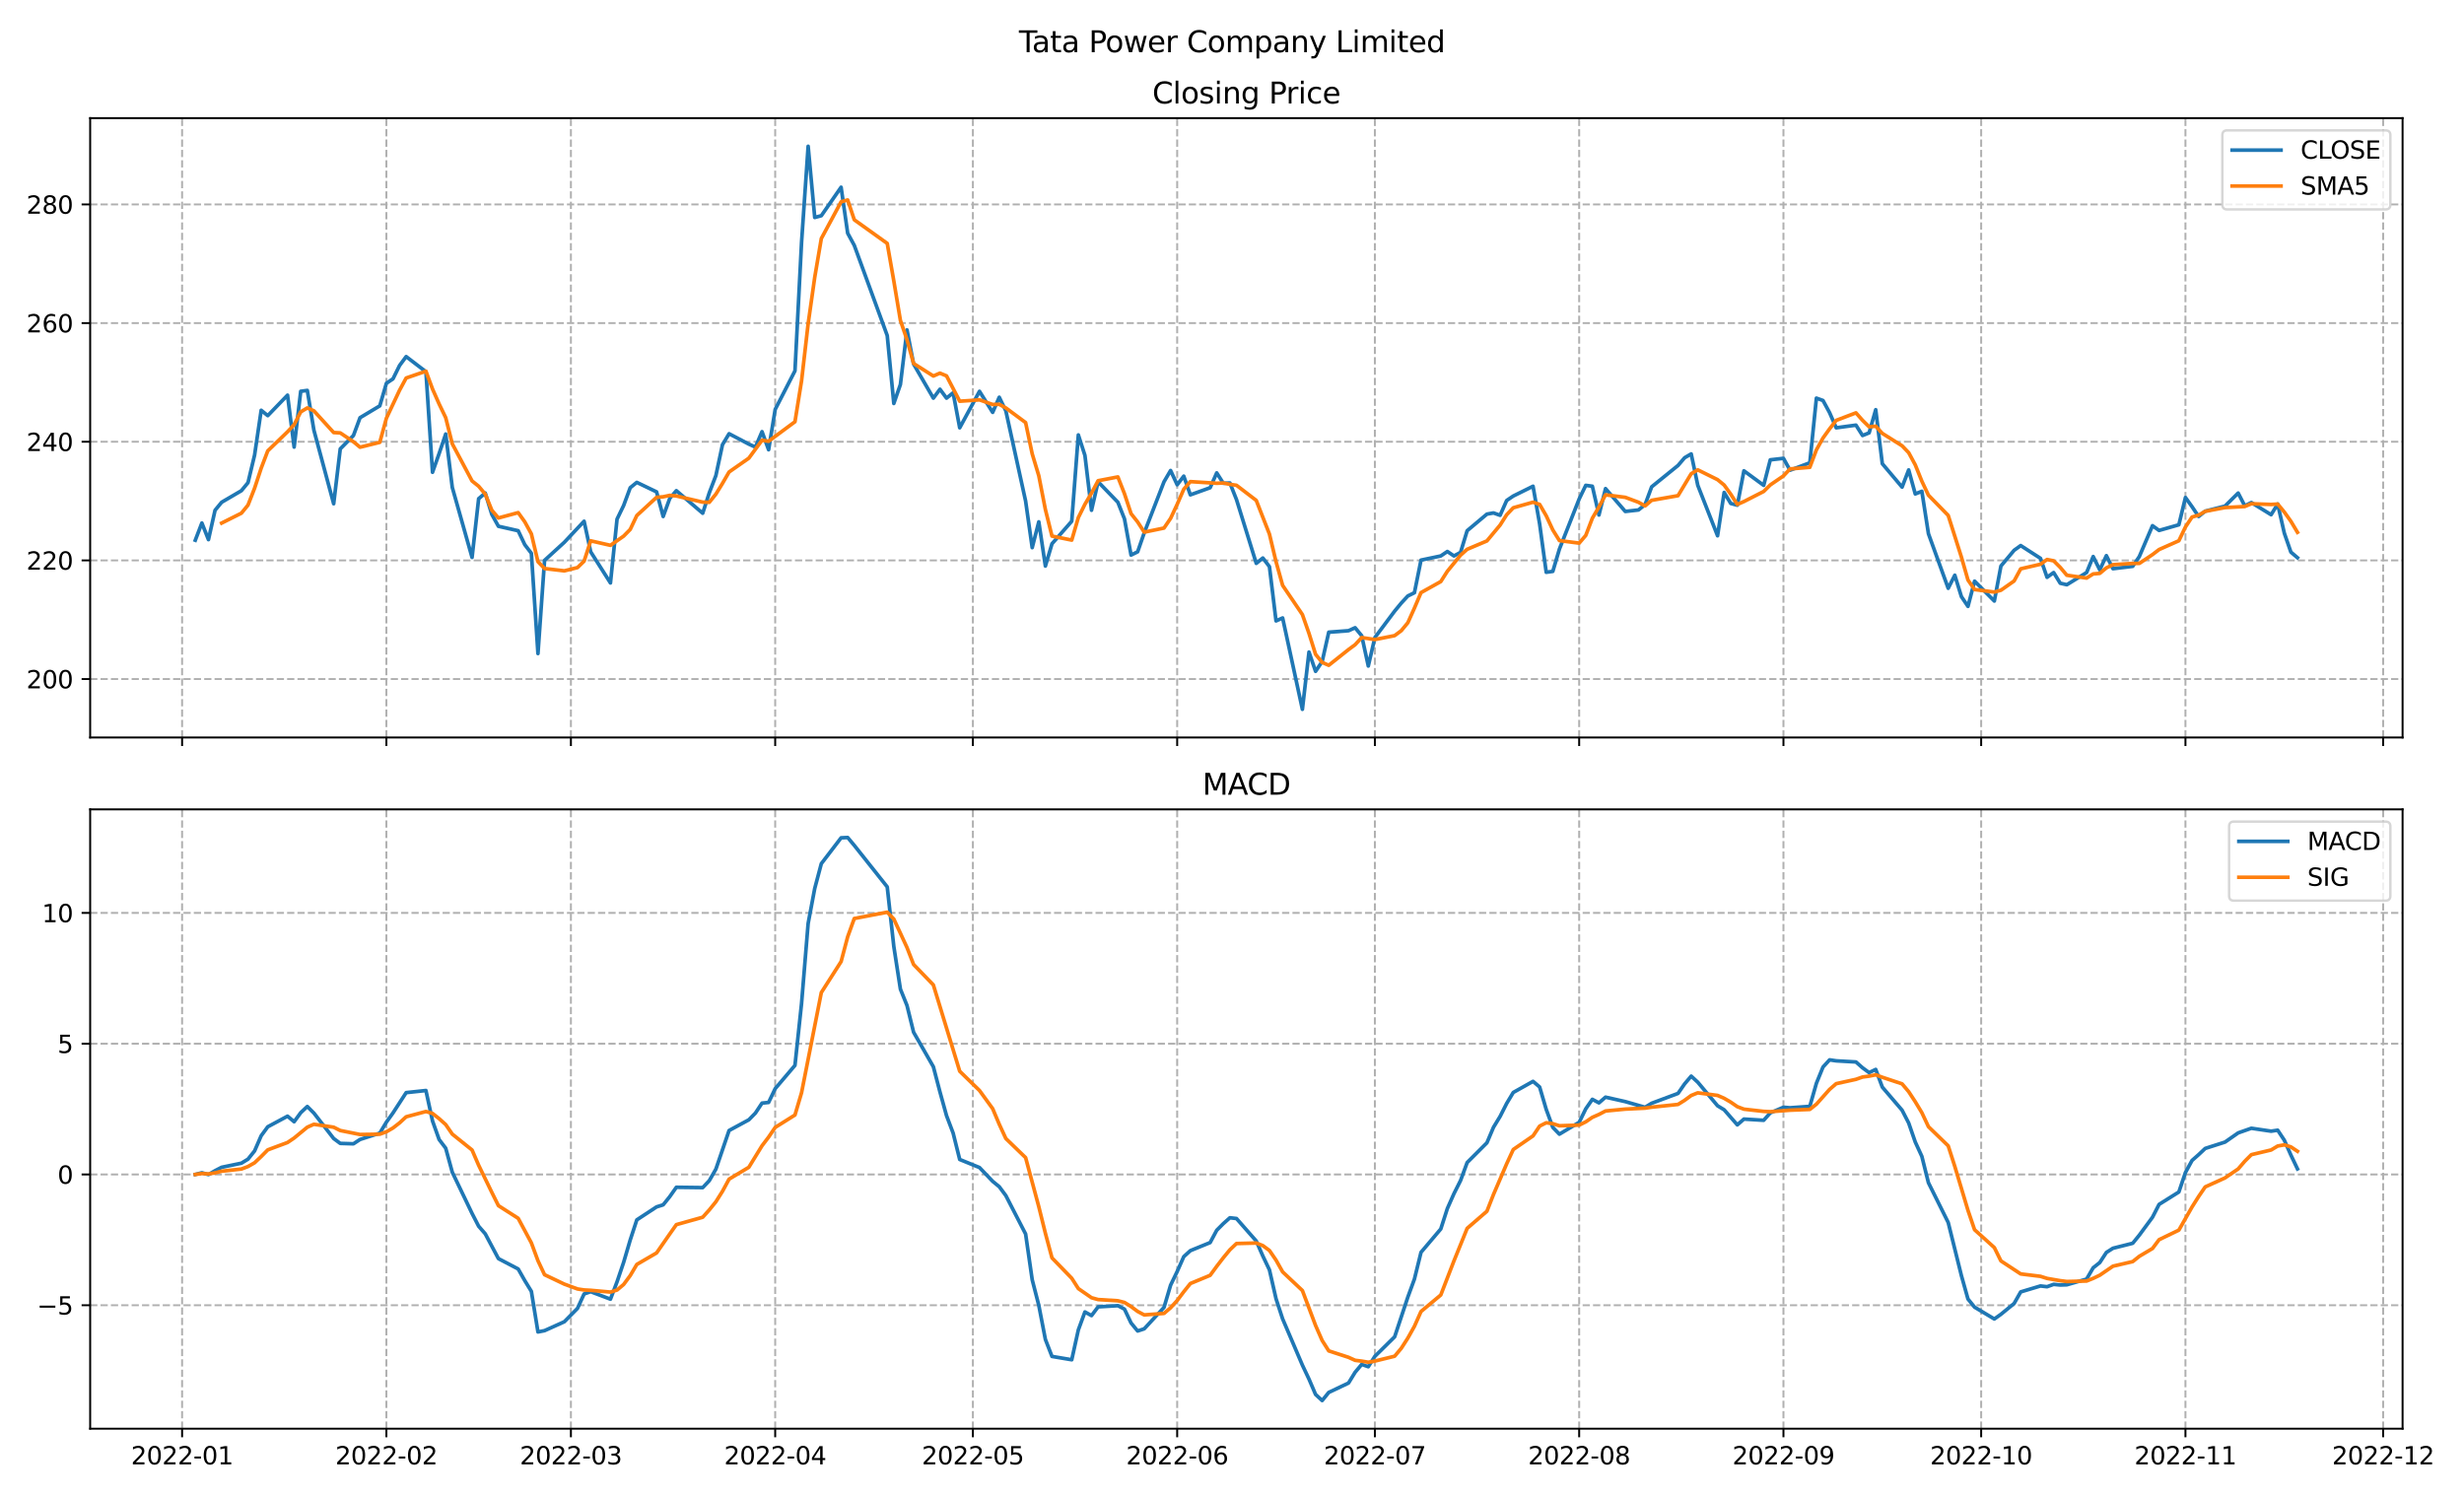 <?xml version="1.0" encoding="utf-8" standalone="no"?>
<!DOCTYPE svg PUBLIC "-//W3C//DTD SVG 1.1//EN"
  "http://www.w3.org/Graphics/SVG/1.1/DTD/svg11.dtd">
<svg xmlns:xlink="http://www.w3.org/1999/xlink" width="1008pt" height="612pt" viewBox="0 0 1008 612" xmlns="http://www.w3.org/2000/svg" version="1.1">
 <defs>
  <style type="text/css">*{stroke-linejoin: round; stroke-linecap: butt}</style>
 </defs>
 <g id="figure_1">
  <g id="patch_1">
   <path d="M 0 612 
L 1008 612 
L 1008 0 
L 0 0 
z
" style="fill: #ffffff"/>
  </g>
  <g id="axes_1">
   <g id="patch_2">
    <path d="M 36.888 301.718 
L 982.876 301.718 
L 982.876 48.332 
L 36.888 48.332 
z
" style="fill: #ffffff"/>
   </g>
   <g id="matplotlib.axis_1">
    <g id="xtick_1">
     <g id="line2d_1">
      <path d="M 74.495 301.718 
L 74.495 48.332 
" clip-path="url(#pca922c73b9)" style="fill: none; stroke-dasharray: 2.96,1.28; stroke-dashoffset: 0; stroke: #b0b0b0; stroke-width: 0.8"/>
     </g>
     <g id="line2d_2">
      <defs>
       <path id="meb17ddad8e" d="M 0 0 
L 0 3.5 
" style="stroke: #000000; stroke-width: 0.8"/>
      </defs>
      <g>
       <use xlink:href="#meb17ddad8e" x="74.495" y="301.718" style="stroke: #000000; stroke-width: 0.8"/>
      </g>
     </g>
    </g>
    <g id="xtick_2">
     <g id="line2d_3">
      <path d="M 158.068 301.718 
L 158.068 48.332 
" clip-path="url(#pca922c73b9)" style="fill: none; stroke-dasharray: 2.96,1.28; stroke-dashoffset: 0; stroke: #b0b0b0; stroke-width: 0.8"/>
     </g>
     <g id="line2d_4">
      <g>
       <use xlink:href="#meb17ddad8e" x="158.068" y="301.718" style="stroke: #000000; stroke-width: 0.8"/>
      </g>
     </g>
    </g>
    <g id="xtick_3">
     <g id="line2d_5">
      <path d="M 233.553 301.718 
L 233.553 48.332 
" clip-path="url(#pca922c73b9)" style="fill: none; stroke-dasharray: 2.96,1.28; stroke-dashoffset: 0; stroke: #b0b0b0; stroke-width: 0.8"/>
     </g>
     <g id="line2d_6">
      <g>
       <use xlink:href="#meb17ddad8e" x="233.553" y="301.718" style="stroke: #000000; stroke-width: 0.8"/>
      </g>
     </g>
    </g>
    <g id="xtick_4">
     <g id="line2d_7">
      <path d="M 317.126 301.718 
L 317.126 48.332 
" clip-path="url(#pca922c73b9)" style="fill: none; stroke-dasharray: 2.96,1.28; stroke-dashoffset: 0; stroke: #b0b0b0; stroke-width: 0.8"/>
     </g>
     <g id="line2d_8">
      <g>
       <use xlink:href="#meb17ddad8e" x="317.126" y="301.718" style="stroke: #000000; stroke-width: 0.8"/>
      </g>
     </g>
    </g>
    <g id="xtick_5">
     <g id="line2d_9">
      <path d="M 398.002 301.718 
L 398.002 48.332 
" clip-path="url(#pca922c73b9)" style="fill: none; stroke-dasharray: 2.96,1.28; stroke-dashoffset: 0; stroke: #b0b0b0; stroke-width: 0.8"/>
     </g>
     <g id="line2d_10">
      <g>
       <use xlink:href="#meb17ddad8e" x="398.002" y="301.718" style="stroke: #000000; stroke-width: 0.8"/>
      </g>
     </g>
    </g>
    <g id="xtick_6">
     <g id="line2d_11">
      <path d="M 481.575 301.718 
L 481.575 48.332 
" clip-path="url(#pca922c73b9)" style="fill: none; stroke-dasharray: 2.96,1.28; stroke-dashoffset: 0; stroke: #b0b0b0; stroke-width: 0.8"/>
     </g>
     <g id="line2d_12">
      <g>
       <use xlink:href="#meb17ddad8e" x="481.575" y="301.718" style="stroke: #000000; stroke-width: 0.8"/>
      </g>
     </g>
    </g>
    <g id="xtick_7">
     <g id="line2d_13">
      <path d="M 562.452 301.718 
L 562.452 48.332 
" clip-path="url(#pca922c73b9)" style="fill: none; stroke-dasharray: 2.96,1.28; stroke-dashoffset: 0; stroke: #b0b0b0; stroke-width: 0.8"/>
     </g>
     <g id="line2d_14">
      <g>
       <use xlink:href="#meb17ddad8e" x="562.452" y="301.718" style="stroke: #000000; stroke-width: 0.8"/>
      </g>
     </g>
    </g>
    <g id="xtick_8">
     <g id="line2d_15">
      <path d="M 646.024 301.718 
L 646.024 48.332 
" clip-path="url(#pca922c73b9)" style="fill: none; stroke-dasharray: 2.96,1.28; stroke-dashoffset: 0; stroke: #b0b0b0; stroke-width: 0.8"/>
     </g>
     <g id="line2d_16">
      <g>
       <use xlink:href="#meb17ddad8e" x="646.024" y="301.718" style="stroke: #000000; stroke-width: 0.8"/>
      </g>
     </g>
    </g>
    <g id="xtick_9">
     <g id="line2d_17">
      <path d="M 729.597 301.718 
L 729.597 48.332 
" clip-path="url(#pca922c73b9)" style="fill: none; stroke-dasharray: 2.96,1.28; stroke-dashoffset: 0; stroke: #b0b0b0; stroke-width: 0.8"/>
     </g>
     <g id="line2d_18">
      <g>
       <use xlink:href="#meb17ddad8e" x="729.597" y="301.718" style="stroke: #000000; stroke-width: 0.8"/>
      </g>
     </g>
    </g>
    <g id="xtick_10">
     <g id="line2d_19">
      <path d="M 810.474 301.718 
L 810.474 48.332 
" clip-path="url(#pca922c73b9)" style="fill: none; stroke-dasharray: 2.96,1.28; stroke-dashoffset: 0; stroke: #b0b0b0; stroke-width: 0.8"/>
     </g>
     <g id="line2d_20">
      <g>
       <use xlink:href="#meb17ddad8e" x="810.474" y="301.718" style="stroke: #000000; stroke-width: 0.8"/>
      </g>
     </g>
    </g>
    <g id="xtick_11">
     <g id="line2d_21">
      <path d="M 894.046 301.718 
L 894.046 48.332 
" clip-path="url(#pca922c73b9)" style="fill: none; stroke-dasharray: 2.96,1.28; stroke-dashoffset: 0; stroke: #b0b0b0; stroke-width: 0.8"/>
     </g>
     <g id="line2d_22">
      <g>
       <use xlink:href="#meb17ddad8e" x="894.046" y="301.718" style="stroke: #000000; stroke-width: 0.8"/>
      </g>
     </g>
    </g>
    <g id="xtick_12">
     <g id="line2d_23">
      <path d="M 974.923 301.718 
L 974.923 48.332 
" clip-path="url(#pca922c73b9)" style="fill: none; stroke-dasharray: 2.96,1.28; stroke-dashoffset: 0; stroke: #b0b0b0; stroke-width: 0.8"/>
     </g>
     <g id="line2d_24">
      <g>
       <use xlink:href="#meb17ddad8e" x="974.923" y="301.718" style="stroke: #000000; stroke-width: 0.8"/>
      </g>
     </g>
    </g>
   </g>
   <g id="matplotlib.axis_2">
    <g id="ytick_1">
     <g id="line2d_25">
      <path d="M 36.888 277.821 
L 982.876 277.821 
" clip-path="url(#pca922c73b9)" style="fill: none; stroke-dasharray: 2.96,1.28; stroke-dashoffset: 0; stroke: #b0b0b0; stroke-width: 0.8"/>
     </g>
     <g id="line2d_26">
      <defs>
       <path id="mab828d6ef0" d="M 0 0 
L -3.5 0 
" style="stroke: #000000; stroke-width: 0.8"/>
      </defs>
      <g>
       <use xlink:href="#mab828d6ef0" x="36.888" y="277.821" style="stroke: #000000; stroke-width: 0.8"/>
      </g>
     </g>
     <g id="text_1">
      <!-- 200 -->
      <g transform="translate(10.8 281.62)scale(0.1 -0.1)">
       <defs>
        <path id="DejaVuSans-32" d="M 1228 531 
L 3431 531 
L 3431 0 
L 469 0 
L 469 531 
Q 828 903 1448 1529 
Q 2069 2156 2228 2338 
Q 2531 2678 2651 2914 
Q 2772 3150 2772 3378 
Q 2772 3750 2511 3984 
Q 2250 4219 1831 4219 
Q 1534 4219 1204 4116 
Q 875 4013 500 3803 
L 500 4441 
Q 881 4594 1212 4672 
Q 1544 4750 1819 4750 
Q 2544 4750 2975 4387 
Q 3406 4025 3406 3419 
Q 3406 3131 3298 2873 
Q 3191 2616 2906 2266 
Q 2828 2175 2409 1742 
Q 1991 1309 1228 531 
z
" transform="scale(0.016)"/>
        <path id="DejaVuSans-30" d="M 2034 4250 
Q 1547 4250 1301 3770 
Q 1056 3291 1056 2328 
Q 1056 1369 1301 889 
Q 1547 409 2034 409 
Q 2525 409 2770 889 
Q 3016 1369 3016 2328 
Q 3016 3291 2770 3770 
Q 2525 4250 2034 4250 
z
M 2034 4750 
Q 2819 4750 3233 4129 
Q 3647 3509 3647 2328 
Q 3647 1150 3233 529 
Q 2819 -91 2034 -91 
Q 1250 -91 836 529 
Q 422 1150 422 2328 
Q 422 3509 836 4129 
Q 1250 4750 2034 4750 
z
" transform="scale(0.016)"/>
       </defs>
       <use xlink:href="#DejaVuSans-32"/>
       <use xlink:href="#DejaVuSans-30" x="63.623"/>
       <use xlink:href="#DejaVuSans-30" x="127.246"/>
      </g>
     </g>
    </g>
    <g id="ytick_2">
     <g id="line2d_27">
      <path d="M 36.888 229.275 
L 982.876 229.275 
" clip-path="url(#pca922c73b9)" style="fill: none; stroke-dasharray: 2.96,1.28; stroke-dashoffset: 0; stroke: #b0b0b0; stroke-width: 0.8"/>
     </g>
     <g id="line2d_28">
      <g>
       <use xlink:href="#mab828d6ef0" x="36.888" y="229.275" style="stroke: #000000; stroke-width: 0.8"/>
      </g>
     </g>
     <g id="text_2">
      <!-- 220 -->
      <g transform="translate(10.8 233.074)scale(0.1 -0.1)">
       <use xlink:href="#DejaVuSans-32"/>
       <use xlink:href="#DejaVuSans-32" x="63.623"/>
       <use xlink:href="#DejaVuSans-30" x="127.246"/>
      </g>
     </g>
    </g>
    <g id="ytick_3">
     <g id="line2d_29">
      <path d="M 36.888 180.729 
L 982.876 180.729 
" clip-path="url(#pca922c73b9)" style="fill: none; stroke-dasharray: 2.96,1.28; stroke-dashoffset: 0; stroke: #b0b0b0; stroke-width: 0.8"/>
     </g>
     <g id="line2d_30">
      <g>
       <use xlink:href="#mab828d6ef0" x="36.888" y="180.729" style="stroke: #000000; stroke-width: 0.8"/>
      </g>
     </g>
     <g id="text_3">
      <!-- 240 -->
      <g transform="translate(10.8 184.528)scale(0.1 -0.1)">
       <defs>
        <path id="DejaVuSans-34" d="M 2419 4116 
L 825 1625 
L 2419 1625 
L 2419 4116 
z
M 2253 4666 
L 3047 4666 
L 3047 1625 
L 3713 1625 
L 3713 1100 
L 3047 1100 
L 3047 0 
L 2419 0 
L 2419 1100 
L 313 1100 
L 313 1709 
L 2253 4666 
z
" transform="scale(0.016)"/>
       </defs>
       <use xlink:href="#DejaVuSans-32"/>
       <use xlink:href="#DejaVuSans-34" x="63.623"/>
       <use xlink:href="#DejaVuSans-30" x="127.246"/>
      </g>
     </g>
    </g>
    <g id="ytick_4">
     <g id="line2d_31">
      <path d="M 36.888 132.183 
L 982.876 132.183 
" clip-path="url(#pca922c73b9)" style="fill: none; stroke-dasharray: 2.96,1.28; stroke-dashoffset: 0; stroke: #b0b0b0; stroke-width: 0.8"/>
     </g>
     <g id="line2d_32">
      <g>
       <use xlink:href="#mab828d6ef0" x="36.888" y="132.183" style="stroke: #000000; stroke-width: 0.8"/>
      </g>
     </g>
     <g id="text_4">
      <!-- 260 -->
      <g transform="translate(10.8 135.982)scale(0.1 -0.1)">
       <defs>
        <path id="DejaVuSans-36" d="M 2113 2584 
Q 1688 2584 1439 2293 
Q 1191 2003 1191 1497 
Q 1191 994 1439 701 
Q 1688 409 2113 409 
Q 2538 409 2786 701 
Q 3034 994 3034 1497 
Q 3034 2003 2786 2293 
Q 2538 2584 2113 2584 
z
M 3366 4563 
L 3366 3988 
Q 3128 4100 2886 4159 
Q 2644 4219 2406 4219 
Q 1781 4219 1451 3797 
Q 1122 3375 1075 2522 
Q 1259 2794 1537 2939 
Q 1816 3084 2150 3084 
Q 2853 3084 3261 2657 
Q 3669 2231 3669 1497 
Q 3669 778 3244 343 
Q 2819 -91 2113 -91 
Q 1303 -91 875 529 
Q 447 1150 447 2328 
Q 447 3434 972 4092 
Q 1497 4750 2381 4750 
Q 2619 4750 2861 4703 
Q 3103 4656 3366 4563 
z
" transform="scale(0.016)"/>
       </defs>
       <use xlink:href="#DejaVuSans-32"/>
       <use xlink:href="#DejaVuSans-36" x="63.623"/>
       <use xlink:href="#DejaVuSans-30" x="127.246"/>
      </g>
     </g>
    </g>
    <g id="ytick_5">
     <g id="line2d_33">
      <path d="M 36.888 83.637 
L 982.876 83.637 
" clip-path="url(#pca922c73b9)" style="fill: none; stroke-dasharray: 2.96,1.28; stroke-dashoffset: 0; stroke: #b0b0b0; stroke-width: 0.8"/>
     </g>
     <g id="line2d_34">
      <g>
       <use xlink:href="#mab828d6ef0" x="36.888" y="83.637" style="stroke: #000000; stroke-width: 0.8"/>
      </g>
     </g>
     <g id="text_5">
      <!-- 280 -->
      <g transform="translate(10.8 87.436)scale(0.1 -0.1)">
       <defs>
        <path id="DejaVuSans-38" d="M 2034 2216 
Q 1584 2216 1326 1975 
Q 1069 1734 1069 1313 
Q 1069 891 1326 650 
Q 1584 409 2034 409 
Q 2484 409 2743 651 
Q 3003 894 3003 1313 
Q 3003 1734 2745 1975 
Q 2488 2216 2034 2216 
z
M 1403 2484 
Q 997 2584 770 2862 
Q 544 3141 544 3541 
Q 544 4100 942 4425 
Q 1341 4750 2034 4750 
Q 2731 4750 3128 4425 
Q 3525 4100 3525 3541 
Q 3525 3141 3298 2862 
Q 3072 2584 2669 2484 
Q 3125 2378 3379 2068 
Q 3634 1759 3634 1313 
Q 3634 634 3220 271 
Q 2806 -91 2034 -91 
Q 1263 -91 848 271 
Q 434 634 434 1313 
Q 434 1759 690 2068 
Q 947 2378 1403 2484 
z
M 1172 3481 
Q 1172 3119 1398 2916 
Q 1625 2713 2034 2713 
Q 2441 2713 2670 2916 
Q 2900 3119 2900 3481 
Q 2900 3844 2670 4047 
Q 2441 4250 2034 4250 
Q 1625 4250 1398 4047 
Q 1172 3844 1172 3481 
z
" transform="scale(0.016)"/>
       </defs>
       <use xlink:href="#DejaVuSans-32"/>
       <use xlink:href="#DejaVuSans-38" x="63.623"/>
       <use xlink:href="#DejaVuSans-30" x="127.246"/>
      </g>
     </g>
    </g>
   </g>
   <g id="line2d_35">
    <path d="M 79.887 221.022 
L 82.583 213.983 
L 85.279 220.779 
L 87.975 208.764 
L 90.671 205.487 
L 98.758 200.754 
L 101.454 197.477 
L 104.15 186.19 
L 106.846 167.864 
L 109.542 170.049 
L 117.629 161.675 
L 120.325 182.914 
L 123.021 160.097 
L 125.717 159.733 
L 128.413 175.996 
L 136.501 206.094 
L 139.197 183.642 
L 144.588 178.18 
L 147.284 170.898 
L 155.372 166.044 
L 158.068 156.82 
L 160.764 155 
L 163.46 149.538 
L 166.156 145.897 
L 174.243 152.087 
L 176.939 193.23 
L 179.635 185.584 
L 182.331 177.574 
L 185.027 199.419 
L 193.114 228.061 
L 195.81 204.031 
L 198.506 201.725 
L 201.202 210.463 
L 203.898 215.318 
L 211.986 217.139 
L 214.682 222.843 
L 217.377 226.362 
L 220.073 267.384 
L 222.769 229.275 
L 230.857 221.872 
L 238.945 213.255 
L 241.641 225.755 
L 249.728 238.499 
L 252.424 212.405 
L 255.12 206.822 
L 257.816 199.541 
L 260.512 197.356 
L 268.599 201.24 
L 271.295 211.313 
L 273.991 203.91 
L 276.687 200.754 
L 287.471 209.978 
L 290.167 201.604 
L 292.862 194.565 
L 295.558 181.943 
L 298.254 177.452 
L 306.342 181.7 
L 309.038 182.914 
L 311.734 176.603 
L 314.43 184.006 
L 317.126 167.5 
L 325.213 151.723 
L 327.909 99.172 
L 330.605 59.849 
L 333.301 88.977 
L 335.997 88.249 
L 344.084 76.598 
L 346.78 95.409 
L 349.476 100.385 
L 362.956 137.28 
L 365.652 165.073 
L 368.347 157.306 
L 371.043 134.974 
L 373.739 148.931 
L 381.827 162.888 
L 384.523 159.247 
L 387.219 162.888 
L 389.915 160.704 
L 392.61 175.025 
L 400.698 160.097 
L 406.09 168.714 
L 408.786 162.524 
L 411.482 168.107 
L 419.569 205.002 
L 422.265 224.056 
L 424.961 213.498 
L 427.657 231.581 
L 430.353 222.479 
L 438.441 213.255 
L 441.137 177.938 
L 443.832 186.312 
L 446.528 208.764 
L 449.224 197.113 
L 457.312 205.487 
L 460.008 212.284 
L 462.704 227.09 
L 465.4 225.755 
L 468.095 217.988 
L 476.183 197.113 
L 478.879 192.501 
L 481.575 198.327 
L 484.271 194.807 
L 486.967 202.453 
L 495.054 199.541 
L 497.75 193.472 
L 500.446 197.72 
L 503.142 197.599 
L 505.838 204.395 
L 513.926 230.489 
L 516.622 228.304 
L 519.317 231.824 
L 522.013 254.033 
L 524.709 252.82 
L 532.797 290.2 
L 535.493 266.777 
L 538.189 274.666 
L 540.885 270.66 
L 543.58 258.645 
L 551.668 258.039 
L 554.364 256.825 
L 557.06 260.102 
L 559.756 272.481 
L 562.452 260.83 
L 570.539 250.028 
L 573.235 246.752 
L 575.931 243.839 
L 578.627 242.504 
L 581.323 229.154 
L 589.411 227.455 
L 592.107 225.634 
L 594.802 227.455 
L 597.498 225.998 
L 600.194 217.139 
L 608.282 210.342 
L 610.978 209.857 
L 613.674 210.828 
L 616.37 204.759 
L 619.065 202.939 
L 627.153 198.934 
L 629.849 214.347 
L 632.545 234.13 
L 635.241 233.766 
L 637.937 224.663 
L 646.024 204.152 
L 648.72 198.57 
L 651.416 198.934 
L 654.112 210.706 
L 656.808 199.905 
L 664.896 209.25 
L 670.287 208.643 
L 672.983 206.458 
L 675.679 199.176 
L 686.463 190.438 
L 689.159 187.283 
L 691.855 185.705 
L 694.55 198.57 
L 702.638 219.202 
L 705.334 201.482 
L 708.03 205.973 
L 710.726 206.701 
L 713.422 192.623 
L 721.509 198.57 
L 724.205 188.132 
L 729.597 187.525 
L 732.293 192.38 
L 740.381 189.346 
L 743.076 162.888 
L 745.772 163.859 
L 748.468 168.835 
L 751.164 175.025 
L 759.252 173.933 
L 761.948 178.18 
L 764.644 177.088 
L 767.34 167.622 
L 770.035 189.71 
L 778.123 199.298 
L 780.819 192.259 
L 783.515 202.089 
L 786.211 200.997 
L 788.907 218.352 
L 796.994 240.683 
L 799.69 235.343 
L 802.386 244.082 
L 805.082 248.087 
L 807.778 237.771 
L 815.866 245.902 
L 818.561 231.581 
L 823.953 225.149 
L 826.649 223.207 
L 834.737 228.425 
L 837.433 236.193 
L 840.129 234.251 
L 842.825 238.62 
L 845.52 239.227 
L 853.608 234.251 
L 856.304 227.697 
L 859 233.159 
L 861.696 227.333 
L 864.392 232.673 
L 872.479 231.702 
L 875.175 227.697 
L 880.567 215.075 
L 883.263 217.017 
L 891.351 214.711 
L 894.046 203.546 
L 896.742 207.308 
L 899.438 211.313 
L 902.134 209.128 
L 910.222 207.065 
L 915.614 201.725 
L 918.309 206.944 
L 921.005 205.609 
L 929.093 210.585 
L 931.789 206.216 
L 934.485 218.109 
L 937.181 225.877 
L 939.877 228.183 
L 939.877 228.183 
" clip-path="url(#pca922c73b9)" style="fill: none; stroke: #1f77b4; stroke-width: 1.5; stroke-linecap: square"/>
   </g>
   <g id="line2d_36">
    <path d="M 90.671 214.007 
L 98.758 209.954 
L 101.454 206.653 
L 104.15 199.735 
L 106.846 191.555 
L 109.542 184.467 
L 117.629 176.651 
L 120.325 173.738 
L 123.021 168.52 
L 125.717 166.893 
L 128.413 168.083 
L 136.501 176.967 
L 139.197 177.112 
L 144.588 180.729 
L 147.284 182.962 
L 155.372 180.972 
L 158.068 171.117 
L 163.46 159.66 
L 166.156 154.66 
L 174.243 151.868 
L 176.939 159.15 
L 179.635 165.267 
L 182.331 170.874 
L 185.027 181.579 
L 193.114 196.773 
L 195.81 198.934 
L 198.506 202.162 
L 201.202 208.74 
L 203.898 211.92 
L 211.986 209.735 
L 214.682 213.498 
L 217.377 218.425 
L 220.073 229.809 
L 222.769 232.6 
L 230.857 233.547 
L 236.249 232.212 
L 238.945 229.591 
L 241.641 221.265 
L 249.728 223.11 
L 255.12 219.347 
L 257.816 216.605 
L 260.512 210.925 
L 268.599 203.473 
L 271.295 203.254 
L 273.991 202.672 
L 276.687 202.915 
L 287.471 205.439 
L 290.167 205.512 
L 292.862 202.162 
L 295.558 197.769 
L 298.254 193.108 
L 306.342 187.453 
L 311.734 180.122 
L 314.43 180.535 
L 325.213 172.549 
L 327.909 155.801 
L 330.605 132.45 
L 333.301 113.444 
L 335.997 97.594 
L 344.084 82.569 
L 346.78 81.816 
L 349.476 89.924 
L 362.956 99.584 
L 365.652 114.949 
L 368.347 131.091 
L 371.043 139.004 
L 373.739 148.713 
L 381.827 153.835 
L 384.523 152.669 
L 387.219 153.786 
L 392.61 164.151 
L 400.698 163.592 
L 406.09 165.486 
L 408.786 165.413 
L 411.482 166.893 
L 419.569 172.889 
L 422.265 185.681 
L 424.961 194.637 
L 427.657 208.449 
L 430.353 219.323 
L 438.441 220.974 
L 441.137 211.75 
L 443.832 206.313 
L 446.528 201.749 
L 449.224 196.676 
L 457.312 195.123 
L 460.008 201.992 
L 462.704 210.148 
L 465.4 213.546 
L 468.095 217.721 
L 476.183 216.046 
L 478.879 212.09 
L 481.575 206.337 
L 484.271 200.147 
L 486.967 197.04 
L 497.75 197.72 
L 500.446 197.599 
L 503.142 198.157 
L 505.838 198.545 
L 513.926 204.735 
L 519.317 218.522 
L 522.013 229.809 
L 524.709 239.494 
L 532.797 251.436 
L 535.493 259.131 
L 538.189 267.699 
L 540.885 271.025 
L 543.58 272.19 
L 551.668 265.757 
L 554.364 263.767 
L 557.06 260.854 
L 562.452 261.655 
L 570.539 260.053 
L 573.235 258.039 
L 575.931 254.786 
L 578.627 248.791 
L 581.323 242.455 
L 589.411 237.94 
L 592.107 233.717 
L 597.498 227.139 
L 600.194 224.736 
L 608.282 221.313 
L 613.674 214.833 
L 616.37 210.585 
L 619.065 207.745 
L 627.153 205.463 
L 629.849 206.361 
L 632.545 211.022 
L 635.241 216.823 
L 637.937 221.168 
L 646.024 222.212 
L 648.72 219.056 
L 651.416 212.017 
L 654.112 207.405 
L 656.808 202.453 
L 664.896 203.473 
L 670.287 205.487 
L 672.983 206.992 
L 675.679 204.686 
L 686.463 202.793 
L 691.855 193.812 
L 694.55 192.234 
L 702.638 196.239 
L 705.334 198.448 
L 708.03 202.186 
L 710.726 206.386 
L 713.422 205.196 
L 721.509 201.07 
L 724.205 198.4 
L 729.597 194.71 
L 732.293 191.846 
L 740.381 191.191 
L 743.076 184.054 
L 745.772 179.2 
L 748.468 175.462 
L 751.164 171.991 
L 759.252 168.908 
L 761.948 171.966 
L 764.644 174.612 
L 767.34 174.369 
L 770.035 177.307 
L 778.123 182.38 
L 780.819 185.195 
L 783.515 190.195 
L 786.211 196.871 
L 788.907 202.599 
L 796.994 210.876 
L 802.386 227.891 
L 805.082 237.309 
L 807.778 241.193 
L 815.866 242.237 
L 818.561 241.484 
L 823.953 237.698 
L 826.649 232.722 
L 834.737 230.853 
L 837.433 228.911 
L 840.129 229.445 
L 842.825 232.139 
L 845.52 235.343 
L 853.608 236.508 
L 856.304 234.809 
L 859 234.591 
L 861.696 232.333 
L 864.392 231.023 
L 872.479 230.513 
L 875.175 230.513 
L 880.567 226.896 
L 883.263 224.833 
L 891.351 221.241 
L 894.046 215.609 
L 896.742 211.531 
L 899.438 210.779 
L 902.134 209.201 
L 910.222 207.672 
L 918.309 207.235 
L 921.005 206.094 
L 929.093 206.386 
L 931.789 206.216 
L 934.485 209.493 
L 937.181 213.279 
L 939.877 217.794 
L 939.877 217.794 
" clip-path="url(#pca922c73b9)" style="fill: none; stroke: #ff7f0e; stroke-width: 1.5; stroke-linecap: square"/>
   </g>
   <g id="patch_3">
    <path d="M 36.888 301.718 
L 36.888 48.332 
" style="fill: none; stroke: #000000; stroke-width: 0.8; stroke-linejoin: miter; stroke-linecap: square"/>
   </g>
   <g id="patch_4">
    <path d="M 982.876 301.718 
L 982.876 48.332 
" style="fill: none; stroke: #000000; stroke-width: 0.8; stroke-linejoin: miter; stroke-linecap: square"/>
   </g>
   <g id="patch_5">
    <path d="M 36.888 301.718 
L 982.876 301.718 
" style="fill: none; stroke: #000000; stroke-width: 0.8; stroke-linejoin: miter; stroke-linecap: square"/>
   </g>
   <g id="patch_6">
    <path d="M 36.888 48.332 
L 982.876 48.332 
" style="fill: none; stroke: #000000; stroke-width: 0.8; stroke-linejoin: miter; stroke-linecap: square"/>
   </g>
   <g id="text_6">
    <!-- Closing Price -->
    <g transform="translate(471.406 42.332)scale(0.12 -0.12)">
     <defs>
      <path id="DejaVuSans-43" d="M 4122 4306 
L 4122 3641 
Q 3803 3938 3442 4084 
Q 3081 4231 2675 4231 
Q 1875 4231 1450 3742 
Q 1025 3253 1025 2328 
Q 1025 1406 1450 917 
Q 1875 428 2675 428 
Q 3081 428 3442 575 
Q 3803 722 4122 1019 
L 4122 359 
Q 3791 134 3420 21 
Q 3050 -91 2638 -91 
Q 1578 -91 968 557 
Q 359 1206 359 2328 
Q 359 3453 968 4101 
Q 1578 4750 2638 4750 
Q 3056 4750 3426 4639 
Q 3797 4528 4122 4306 
z
" transform="scale(0.016)"/>
      <path id="DejaVuSans-6c" d="M 603 4863 
L 1178 4863 
L 1178 0 
L 603 0 
L 603 4863 
z
" transform="scale(0.016)"/>
      <path id="DejaVuSans-6f" d="M 1959 3097 
Q 1497 3097 1228 2736 
Q 959 2375 959 1747 
Q 959 1119 1226 758 
Q 1494 397 1959 397 
Q 2419 397 2687 759 
Q 2956 1122 2956 1747 
Q 2956 2369 2687 2733 
Q 2419 3097 1959 3097 
z
M 1959 3584 
Q 2709 3584 3137 3096 
Q 3566 2609 3566 1747 
Q 3566 888 3137 398 
Q 2709 -91 1959 -91 
Q 1206 -91 779 398 
Q 353 888 353 1747 
Q 353 2609 779 3096 
Q 1206 3584 1959 3584 
z
" transform="scale(0.016)"/>
      <path id="DejaVuSans-73" d="M 2834 3397 
L 2834 2853 
Q 2591 2978 2328 3040 
Q 2066 3103 1784 3103 
Q 1356 3103 1142 2972 
Q 928 2841 928 2578 
Q 928 2378 1081 2264 
Q 1234 2150 1697 2047 
L 1894 2003 
Q 2506 1872 2764 1633 
Q 3022 1394 3022 966 
Q 3022 478 2636 193 
Q 2250 -91 1575 -91 
Q 1294 -91 989 -36 
Q 684 19 347 128 
L 347 722 
Q 666 556 975 473 
Q 1284 391 1588 391 
Q 1994 391 2212 530 
Q 2431 669 2431 922 
Q 2431 1156 2273 1281 
Q 2116 1406 1581 1522 
L 1381 1569 
Q 847 1681 609 1914 
Q 372 2147 372 2553 
Q 372 3047 722 3315 
Q 1072 3584 1716 3584 
Q 2034 3584 2315 3537 
Q 2597 3491 2834 3397 
z
" transform="scale(0.016)"/>
      <path id="DejaVuSans-69" d="M 603 3500 
L 1178 3500 
L 1178 0 
L 603 0 
L 603 3500 
z
M 603 4863 
L 1178 4863 
L 1178 4134 
L 603 4134 
L 603 4863 
z
" transform="scale(0.016)"/>
      <path id="DejaVuSans-6e" d="M 3513 2113 
L 3513 0 
L 2938 0 
L 2938 2094 
Q 2938 2591 2744 2837 
Q 2550 3084 2163 3084 
Q 1697 3084 1428 2787 
Q 1159 2491 1159 1978 
L 1159 0 
L 581 0 
L 581 3500 
L 1159 3500 
L 1159 2956 
Q 1366 3272 1645 3428 
Q 1925 3584 2291 3584 
Q 2894 3584 3203 3211 
Q 3513 2838 3513 2113 
z
" transform="scale(0.016)"/>
      <path id="DejaVuSans-67" d="M 2906 1791 
Q 2906 2416 2648 2759 
Q 2391 3103 1925 3103 
Q 1463 3103 1205 2759 
Q 947 2416 947 1791 
Q 947 1169 1205 825 
Q 1463 481 1925 481 
Q 2391 481 2648 825 
Q 2906 1169 2906 1791 
z
M 3481 434 
Q 3481 -459 3084 -895 
Q 2688 -1331 1869 -1331 
Q 1566 -1331 1297 -1286 
Q 1028 -1241 775 -1147 
L 775 -588 
Q 1028 -725 1275 -790 
Q 1522 -856 1778 -856 
Q 2344 -856 2625 -561 
Q 2906 -266 2906 331 
L 2906 616 
Q 2728 306 2450 153 
Q 2172 0 1784 0 
Q 1141 0 747 490 
Q 353 981 353 1791 
Q 353 2603 747 3093 
Q 1141 3584 1784 3584 
Q 2172 3584 2450 3431 
Q 2728 3278 2906 2969 
L 2906 3500 
L 3481 3500 
L 3481 434 
z
" transform="scale(0.016)"/>
      <path id="DejaVuSans-20" transform="scale(0.016)"/>
      <path id="DejaVuSans-50" d="M 1259 4147 
L 1259 2394 
L 2053 2394 
Q 2494 2394 2734 2622 
Q 2975 2850 2975 3272 
Q 2975 3691 2734 3919 
Q 2494 4147 2053 4147 
L 1259 4147 
z
M 628 4666 
L 2053 4666 
Q 2838 4666 3239 4311 
Q 3641 3956 3641 3272 
Q 3641 2581 3239 2228 
Q 2838 1875 2053 1875 
L 1259 1875 
L 1259 0 
L 628 0 
L 628 4666 
z
" transform="scale(0.016)"/>
      <path id="DejaVuSans-72" d="M 2631 2963 
Q 2534 3019 2420 3045 
Q 2306 3072 2169 3072 
Q 1681 3072 1420 2755 
Q 1159 2438 1159 1844 
L 1159 0 
L 581 0 
L 581 3500 
L 1159 3500 
L 1159 2956 
Q 1341 3275 1631 3429 
Q 1922 3584 2338 3584 
Q 2397 3584 2469 3576 
Q 2541 3569 2628 3553 
L 2631 2963 
z
" transform="scale(0.016)"/>
      <path id="DejaVuSans-63" d="M 3122 3366 
L 3122 2828 
Q 2878 2963 2633 3030 
Q 2388 3097 2138 3097 
Q 1578 3097 1268 2742 
Q 959 2388 959 1747 
Q 959 1106 1268 751 
Q 1578 397 2138 397 
Q 2388 397 2633 464 
Q 2878 531 3122 666 
L 3122 134 
Q 2881 22 2623 -34 
Q 2366 -91 2075 -91 
Q 1284 -91 818 406 
Q 353 903 353 1747 
Q 353 2603 823 3093 
Q 1294 3584 2113 3584 
Q 2378 3584 2631 3529 
Q 2884 3475 3122 3366 
z
" transform="scale(0.016)"/>
      <path id="DejaVuSans-65" d="M 3597 1894 
L 3597 1613 
L 953 1613 
Q 991 1019 1311 708 
Q 1631 397 2203 397 
Q 2534 397 2845 478 
Q 3156 559 3463 722 
L 3463 178 
Q 3153 47 2828 -22 
Q 2503 -91 2169 -91 
Q 1331 -91 842 396 
Q 353 884 353 1716 
Q 353 2575 817 3079 
Q 1281 3584 2069 3584 
Q 2775 3584 3186 3129 
Q 3597 2675 3597 1894 
z
M 3022 2063 
Q 3016 2534 2758 2815 
Q 2500 3097 2075 3097 
Q 1594 3097 1305 2825 
Q 1016 2553 972 2059 
L 3022 2063 
z
" transform="scale(0.016)"/>
     </defs>
     <use xlink:href="#DejaVuSans-43"/>
     <use xlink:href="#DejaVuSans-6c" x="69.824"/>
     <use xlink:href="#DejaVuSans-6f" x="97.607"/>
     <use xlink:href="#DejaVuSans-73" x="158.789"/>
     <use xlink:href="#DejaVuSans-69" x="210.889"/>
     <use xlink:href="#DejaVuSans-6e" x="238.672"/>
     <use xlink:href="#DejaVuSans-67" x="302.051"/>
     <use xlink:href="#DejaVuSans-20" x="365.527"/>
     <use xlink:href="#DejaVuSans-50" x="397.314"/>
     <use xlink:href="#DejaVuSans-72" x="455.867"/>
     <use xlink:href="#DejaVuSans-69" x="496.98"/>
     <use xlink:href="#DejaVuSans-63" x="524.764"/>
     <use xlink:href="#DejaVuSans-65" x="579.744"/>
    </g>
   </g>
   <g id="legend_1">
    <g id="patch_7">
     <path d="M 911.145 85.688 
L 975.876 85.688 
Q 977.876 85.688 977.876 83.688 
L 977.876 55.332 
Q 977.876 53.332 975.876 53.332 
L 911.145 53.332 
Q 909.145 53.332 909.145 55.332 
L 909.145 83.688 
Q 909.145 85.688 911.145 85.688 
z
" style="fill: #ffffff; opacity: 0.8; stroke: #cccccc; stroke-linejoin: miter"/>
    </g>
    <g id="line2d_37">
     <path d="M 913.145 61.43 
L 923.145 61.43 
L 933.145 61.43 
" style="fill: none; stroke: #1f77b4; stroke-width: 1.5; stroke-linecap: square"/>
    </g>
    <g id="text_7">
     <!-- CLOSE -->
     <g transform="translate(941.145 64.93)scale(0.1 -0.1)">
      <defs>
       <path id="DejaVuSans-4c" d="M 628 4666 
L 1259 4666 
L 1259 531 
L 3531 531 
L 3531 0 
L 628 0 
L 628 4666 
z
" transform="scale(0.016)"/>
       <path id="DejaVuSans-4f" d="M 2522 4238 
Q 1834 4238 1429 3725 
Q 1025 3213 1025 2328 
Q 1025 1447 1429 934 
Q 1834 422 2522 422 
Q 3209 422 3611 934 
Q 4013 1447 4013 2328 
Q 4013 3213 3611 3725 
Q 3209 4238 2522 4238 
z
M 2522 4750 
Q 3503 4750 4090 4092 
Q 4678 3434 4678 2328 
Q 4678 1225 4090 567 
Q 3503 -91 2522 -91 
Q 1538 -91 948 565 
Q 359 1222 359 2328 
Q 359 3434 948 4092 
Q 1538 4750 2522 4750 
z
" transform="scale(0.016)"/>
       <path id="DejaVuSans-53" d="M 3425 4513 
L 3425 3897 
Q 3066 4069 2747 4153 
Q 2428 4238 2131 4238 
Q 1616 4238 1336 4038 
Q 1056 3838 1056 3469 
Q 1056 3159 1242 3001 
Q 1428 2844 1947 2747 
L 2328 2669 
Q 3034 2534 3370 2195 
Q 3706 1856 3706 1288 
Q 3706 609 3251 259 
Q 2797 -91 1919 -91 
Q 1588 -91 1214 -16 
Q 841 59 441 206 
L 441 856 
Q 825 641 1194 531 
Q 1563 422 1919 422 
Q 2459 422 2753 634 
Q 3047 847 3047 1241 
Q 3047 1584 2836 1778 
Q 2625 1972 2144 2069 
L 1759 2144 
Q 1053 2284 737 2584 
Q 422 2884 422 3419 
Q 422 4038 858 4394 
Q 1294 4750 2059 4750 
Q 2388 4750 2728 4690 
Q 3069 4631 3425 4513 
z
" transform="scale(0.016)"/>
       <path id="DejaVuSans-45" d="M 628 4666 
L 3578 4666 
L 3578 4134 
L 1259 4134 
L 1259 2753 
L 3481 2753 
L 3481 2222 
L 1259 2222 
L 1259 531 
L 3634 531 
L 3634 0 
L 628 0 
L 628 4666 
z
" transform="scale(0.016)"/>
      </defs>
      <use xlink:href="#DejaVuSans-43"/>
      <use xlink:href="#DejaVuSans-4c" x="69.824"/>
      <use xlink:href="#DejaVuSans-4f" x="121.912"/>
      <use xlink:href="#DejaVuSans-53" x="200.623"/>
      <use xlink:href="#DejaVuSans-45" x="264.1"/>
     </g>
    </g>
    <g id="line2d_38">
     <path d="M 913.145 76.108 
L 923.145 76.108 
L 933.145 76.108 
" style="fill: none; stroke: #ff7f0e; stroke-width: 1.5; stroke-linecap: square"/>
    </g>
    <g id="text_8">
     <!-- SMA5 -->
     <g transform="translate(941.145 79.608)scale(0.1 -0.1)">
      <defs>
       <path id="DejaVuSans-4d" d="M 628 4666 
L 1569 4666 
L 2759 1491 
L 3956 4666 
L 4897 4666 
L 4897 0 
L 4281 0 
L 4281 4097 
L 3078 897 
L 2444 897 
L 1241 4097 
L 1241 0 
L 628 0 
L 628 4666 
z
" transform="scale(0.016)"/>
       <path id="DejaVuSans-41" d="M 2188 4044 
L 1331 1722 
L 3047 1722 
L 2188 4044 
z
M 1831 4666 
L 2547 4666 
L 4325 0 
L 3669 0 
L 3244 1197 
L 1141 1197 
L 716 0 
L 50 0 
L 1831 4666 
z
" transform="scale(0.016)"/>
       <path id="DejaVuSans-35" d="M 691 4666 
L 3169 4666 
L 3169 4134 
L 1269 4134 
L 1269 2991 
Q 1406 3038 1543 3061 
Q 1681 3084 1819 3084 
Q 2600 3084 3056 2656 
Q 3513 2228 3513 1497 
Q 3513 744 3044 326 
Q 2575 -91 1722 -91 
Q 1428 -91 1123 -41 
Q 819 9 494 109 
L 494 744 
Q 775 591 1075 516 
Q 1375 441 1709 441 
Q 2250 441 2565 725 
Q 2881 1009 2881 1497 
Q 2881 1984 2565 2268 
Q 2250 2553 1709 2553 
Q 1456 2553 1204 2497 
Q 953 2441 691 2322 
L 691 4666 
z
" transform="scale(0.016)"/>
      </defs>
      <use xlink:href="#DejaVuSans-53"/>
      <use xlink:href="#DejaVuSans-4d" x="63.477"/>
      <use xlink:href="#DejaVuSans-41" x="149.756"/>
      <use xlink:href="#DejaVuSans-35" x="218.164"/>
     </g>
    </g>
   </g>
  </g>
  <g id="axes_2">
   <g id="patch_8">
    <path d="M 36.888 584.522 
L 982.876 584.522 
L 982.876 331.136 
L 36.888 331.136 
z
" style="fill: #ffffff"/>
   </g>
   <g id="matplotlib.axis_3">
    <g id="xtick_13">
     <g id="line2d_39">
      <path d="M 74.495 584.522 
L 74.495 331.136 
" clip-path="url(#p834f6ff94b)" style="fill: none; stroke-dasharray: 2.96,1.28; stroke-dashoffset: 0; stroke: #b0b0b0; stroke-width: 0.8"/>
     </g>
     <g id="line2d_40">
      <g>
       <use xlink:href="#meb17ddad8e" x="74.495" y="584.522" style="stroke: #000000; stroke-width: 0.8"/>
      </g>
     </g>
     <g id="text_9">
      <!-- 2022-01 -->
      <g transform="translate(53.604 599.12)scale(0.1 -0.1)">
       <defs>
        <path id="DejaVuSans-2d" d="M 313 2009 
L 1997 2009 
L 1997 1497 
L 313 1497 
L 313 2009 
z
" transform="scale(0.016)"/>
        <path id="DejaVuSans-31" d="M 794 531 
L 1825 531 
L 1825 4091 
L 703 3866 
L 703 4441 
L 1819 4666 
L 2450 4666 
L 2450 531 
L 3481 531 
L 3481 0 
L 794 0 
L 794 531 
z
" transform="scale(0.016)"/>
       </defs>
       <use xlink:href="#DejaVuSans-32"/>
       <use xlink:href="#DejaVuSans-30" x="63.623"/>
       <use xlink:href="#DejaVuSans-32" x="127.246"/>
       <use xlink:href="#DejaVuSans-32" x="190.869"/>
       <use xlink:href="#DejaVuSans-2d" x="254.492"/>
       <use xlink:href="#DejaVuSans-30" x="290.576"/>
       <use xlink:href="#DejaVuSans-31" x="354.199"/>
      </g>
     </g>
    </g>
    <g id="xtick_14">
     <g id="line2d_41">
      <path d="M 158.068 584.522 
L 158.068 331.136 
" clip-path="url(#p834f6ff94b)" style="fill: none; stroke-dasharray: 2.96,1.28; stroke-dashoffset: 0; stroke: #b0b0b0; stroke-width: 0.8"/>
     </g>
     <g id="line2d_42">
      <g>
       <use xlink:href="#meb17ddad8e" x="158.068" y="584.522" style="stroke: #000000; stroke-width: 0.8"/>
      </g>
     </g>
     <g id="text_10">
      <!-- 2022-02 -->
      <g transform="translate(137.176 599.12)scale(0.1 -0.1)">
       <use xlink:href="#DejaVuSans-32"/>
       <use xlink:href="#DejaVuSans-30" x="63.623"/>
       <use xlink:href="#DejaVuSans-32" x="127.246"/>
       <use xlink:href="#DejaVuSans-32" x="190.869"/>
       <use xlink:href="#DejaVuSans-2d" x="254.492"/>
       <use xlink:href="#DejaVuSans-30" x="290.576"/>
       <use xlink:href="#DejaVuSans-32" x="354.199"/>
      </g>
     </g>
    </g>
    <g id="xtick_15">
     <g id="line2d_43">
      <path d="M 233.553 584.522 
L 233.553 331.136 
" clip-path="url(#p834f6ff94b)" style="fill: none; stroke-dasharray: 2.96,1.28; stroke-dashoffset: 0; stroke: #b0b0b0; stroke-width: 0.8"/>
     </g>
     <g id="line2d_44">
      <g>
       <use xlink:href="#meb17ddad8e" x="233.553" y="584.522" style="stroke: #000000; stroke-width: 0.8"/>
      </g>
     </g>
     <g id="text_11">
      <!-- 2022-03 -->
      <g transform="translate(212.661 599.12)scale(0.1 -0.1)">
       <defs>
        <path id="DejaVuSans-33" d="M 2597 2516 
Q 3050 2419 3304 2112 
Q 3559 1806 3559 1356 
Q 3559 666 3084 287 
Q 2609 -91 1734 -91 
Q 1441 -91 1130 -33 
Q 819 25 488 141 
L 488 750 
Q 750 597 1062 519 
Q 1375 441 1716 441 
Q 2309 441 2620 675 
Q 2931 909 2931 1356 
Q 2931 1769 2642 2001 
Q 2353 2234 1838 2234 
L 1294 2234 
L 1294 2753 
L 1863 2753 
Q 2328 2753 2575 2939 
Q 2822 3125 2822 3475 
Q 2822 3834 2567 4026 
Q 2313 4219 1838 4219 
Q 1578 4219 1281 4162 
Q 984 4106 628 3988 
L 628 4550 
Q 988 4650 1302 4700 
Q 1616 4750 1894 4750 
Q 2613 4750 3031 4423 
Q 3450 4097 3450 3541 
Q 3450 3153 3228 2886 
Q 3006 2619 2597 2516 
z
" transform="scale(0.016)"/>
       </defs>
       <use xlink:href="#DejaVuSans-32"/>
       <use xlink:href="#DejaVuSans-30" x="63.623"/>
       <use xlink:href="#DejaVuSans-32" x="127.246"/>
       <use xlink:href="#DejaVuSans-32" x="190.869"/>
       <use xlink:href="#DejaVuSans-2d" x="254.492"/>
       <use xlink:href="#DejaVuSans-30" x="290.576"/>
       <use xlink:href="#DejaVuSans-33" x="354.199"/>
      </g>
     </g>
    </g>
    <g id="xtick_16">
     <g id="line2d_45">
      <path d="M 317.126 584.522 
L 317.126 331.136 
" clip-path="url(#p834f6ff94b)" style="fill: none; stroke-dasharray: 2.96,1.28; stroke-dashoffset: 0; stroke: #b0b0b0; stroke-width: 0.8"/>
     </g>
     <g id="line2d_46">
      <g>
       <use xlink:href="#meb17ddad8e" x="317.126" y="584.522" style="stroke: #000000; stroke-width: 0.8"/>
      </g>
     </g>
     <g id="text_12">
      <!-- 2022-04 -->
      <g transform="translate(296.234 599.12)scale(0.1 -0.1)">
       <use xlink:href="#DejaVuSans-32"/>
       <use xlink:href="#DejaVuSans-30" x="63.623"/>
       <use xlink:href="#DejaVuSans-32" x="127.246"/>
       <use xlink:href="#DejaVuSans-32" x="190.869"/>
       <use xlink:href="#DejaVuSans-2d" x="254.492"/>
       <use xlink:href="#DejaVuSans-30" x="290.576"/>
       <use xlink:href="#DejaVuSans-34" x="354.199"/>
      </g>
     </g>
    </g>
    <g id="xtick_17">
     <g id="line2d_47">
      <path d="M 398.002 584.522 
L 398.002 331.136 
" clip-path="url(#p834f6ff94b)" style="fill: none; stroke-dasharray: 2.96,1.28; stroke-dashoffset: 0; stroke: #b0b0b0; stroke-width: 0.8"/>
     </g>
     <g id="line2d_48">
      <g>
       <use xlink:href="#meb17ddad8e" x="398.002" y="584.522" style="stroke: #000000; stroke-width: 0.8"/>
      </g>
     </g>
     <g id="text_13">
      <!-- 2022-05 -->
      <g transform="translate(377.111 599.12)scale(0.1 -0.1)">
       <use xlink:href="#DejaVuSans-32"/>
       <use xlink:href="#DejaVuSans-30" x="63.623"/>
       <use xlink:href="#DejaVuSans-32" x="127.246"/>
       <use xlink:href="#DejaVuSans-32" x="190.869"/>
       <use xlink:href="#DejaVuSans-2d" x="254.492"/>
       <use xlink:href="#DejaVuSans-30" x="290.576"/>
       <use xlink:href="#DejaVuSans-35" x="354.199"/>
      </g>
     </g>
    </g>
    <g id="xtick_18">
     <g id="line2d_49">
      <path d="M 481.575 584.522 
L 481.575 331.136 
" clip-path="url(#p834f6ff94b)" style="fill: none; stroke-dasharray: 2.96,1.28; stroke-dashoffset: 0; stroke: #b0b0b0; stroke-width: 0.8"/>
     </g>
     <g id="line2d_50">
      <g>
       <use xlink:href="#meb17ddad8e" x="481.575" y="584.522" style="stroke: #000000; stroke-width: 0.8"/>
      </g>
     </g>
     <g id="text_14">
      <!-- 2022-06 -->
      <g transform="translate(460.684 599.12)scale(0.1 -0.1)">
       <use xlink:href="#DejaVuSans-32"/>
       <use xlink:href="#DejaVuSans-30" x="63.623"/>
       <use xlink:href="#DejaVuSans-32" x="127.246"/>
       <use xlink:href="#DejaVuSans-32" x="190.869"/>
       <use xlink:href="#DejaVuSans-2d" x="254.492"/>
       <use xlink:href="#DejaVuSans-30" x="290.576"/>
       <use xlink:href="#DejaVuSans-36" x="354.199"/>
      </g>
     </g>
    </g>
    <g id="xtick_19">
     <g id="line2d_51">
      <path d="M 562.452 584.522 
L 562.452 331.136 
" clip-path="url(#p834f6ff94b)" style="fill: none; stroke-dasharray: 2.96,1.28; stroke-dashoffset: 0; stroke: #b0b0b0; stroke-width: 0.8"/>
     </g>
     <g id="line2d_52">
      <g>
       <use xlink:href="#meb17ddad8e" x="562.452" y="584.522" style="stroke: #000000; stroke-width: 0.8"/>
      </g>
     </g>
     <g id="text_15">
      <!-- 2022-07 -->
      <g transform="translate(541.56 599.12)scale(0.1 -0.1)">
       <defs>
        <path id="DejaVuSans-37" d="M 525 4666 
L 3525 4666 
L 3525 4397 
L 1831 0 
L 1172 0 
L 2766 4134 
L 525 4134 
L 525 4666 
z
" transform="scale(0.016)"/>
       </defs>
       <use xlink:href="#DejaVuSans-32"/>
       <use xlink:href="#DejaVuSans-30" x="63.623"/>
       <use xlink:href="#DejaVuSans-32" x="127.246"/>
       <use xlink:href="#DejaVuSans-32" x="190.869"/>
       <use xlink:href="#DejaVuSans-2d" x="254.492"/>
       <use xlink:href="#DejaVuSans-30" x="290.576"/>
       <use xlink:href="#DejaVuSans-37" x="354.199"/>
      </g>
     </g>
    </g>
    <g id="xtick_20">
     <g id="line2d_53">
      <path d="M 646.024 584.522 
L 646.024 331.136 
" clip-path="url(#p834f6ff94b)" style="fill: none; stroke-dasharray: 2.96,1.28; stroke-dashoffset: 0; stroke: #b0b0b0; stroke-width: 0.8"/>
     </g>
     <g id="line2d_54">
      <g>
       <use xlink:href="#meb17ddad8e" x="646.024" y="584.522" style="stroke: #000000; stroke-width: 0.8"/>
      </g>
     </g>
     <g id="text_16">
      <!-- 2022-08 -->
      <g transform="translate(625.133 599.12)scale(0.1 -0.1)">
       <use xlink:href="#DejaVuSans-32"/>
       <use xlink:href="#DejaVuSans-30" x="63.623"/>
       <use xlink:href="#DejaVuSans-32" x="127.246"/>
       <use xlink:href="#DejaVuSans-32" x="190.869"/>
       <use xlink:href="#DejaVuSans-2d" x="254.492"/>
       <use xlink:href="#DejaVuSans-30" x="290.576"/>
       <use xlink:href="#DejaVuSans-38" x="354.199"/>
      </g>
     </g>
    </g>
    <g id="xtick_21">
     <g id="line2d_55">
      <path d="M 729.597 584.522 
L 729.597 331.136 
" clip-path="url(#p834f6ff94b)" style="fill: none; stroke-dasharray: 2.96,1.28; stroke-dashoffset: 0; stroke: #b0b0b0; stroke-width: 0.8"/>
     </g>
     <g id="line2d_56">
      <g>
       <use xlink:href="#meb17ddad8e" x="729.597" y="584.522" style="stroke: #000000; stroke-width: 0.8"/>
      </g>
     </g>
     <g id="text_17">
      <!-- 2022-09 -->
      <g transform="translate(708.706 599.12)scale(0.1 -0.1)">
       <defs>
        <path id="DejaVuSans-39" d="M 703 97 
L 703 672 
Q 941 559 1184 500 
Q 1428 441 1663 441 
Q 2288 441 2617 861 
Q 2947 1281 2994 2138 
Q 2813 1869 2534 1725 
Q 2256 1581 1919 1581 
Q 1219 1581 811 2004 
Q 403 2428 403 3163 
Q 403 3881 828 4315 
Q 1253 4750 1959 4750 
Q 2769 4750 3195 4129 
Q 3622 3509 3622 2328 
Q 3622 1225 3098 567 
Q 2575 -91 1691 -91 
Q 1453 -91 1209 -44 
Q 966 3 703 97 
z
M 1959 2075 
Q 2384 2075 2632 2365 
Q 2881 2656 2881 3163 
Q 2881 3666 2632 3958 
Q 2384 4250 1959 4250 
Q 1534 4250 1286 3958 
Q 1038 3666 1038 3163 
Q 1038 2656 1286 2365 
Q 1534 2075 1959 2075 
z
" transform="scale(0.016)"/>
       </defs>
       <use xlink:href="#DejaVuSans-32"/>
       <use xlink:href="#DejaVuSans-30" x="63.623"/>
       <use xlink:href="#DejaVuSans-32" x="127.246"/>
       <use xlink:href="#DejaVuSans-32" x="190.869"/>
       <use xlink:href="#DejaVuSans-2d" x="254.492"/>
       <use xlink:href="#DejaVuSans-30" x="290.576"/>
       <use xlink:href="#DejaVuSans-39" x="354.199"/>
      </g>
     </g>
    </g>
    <g id="xtick_22">
     <g id="line2d_57">
      <path d="M 810.474 584.522 
L 810.474 331.136 
" clip-path="url(#p834f6ff94b)" style="fill: none; stroke-dasharray: 2.96,1.28; stroke-dashoffset: 0; stroke: #b0b0b0; stroke-width: 0.8"/>
     </g>
     <g id="line2d_58">
      <g>
       <use xlink:href="#meb17ddad8e" x="810.474" y="584.522" style="stroke: #000000; stroke-width: 0.8"/>
      </g>
     </g>
     <g id="text_18">
      <!-- 2022-10 -->
      <g transform="translate(789.582 599.12)scale(0.1 -0.1)">
       <use xlink:href="#DejaVuSans-32"/>
       <use xlink:href="#DejaVuSans-30" x="63.623"/>
       <use xlink:href="#DejaVuSans-32" x="127.246"/>
       <use xlink:href="#DejaVuSans-32" x="190.869"/>
       <use xlink:href="#DejaVuSans-2d" x="254.492"/>
       <use xlink:href="#DejaVuSans-31" x="290.576"/>
       <use xlink:href="#DejaVuSans-30" x="354.199"/>
      </g>
     </g>
    </g>
    <g id="xtick_23">
     <g id="line2d_59">
      <path d="M 894.046 584.522 
L 894.046 331.136 
" clip-path="url(#p834f6ff94b)" style="fill: none; stroke-dasharray: 2.96,1.28; stroke-dashoffset: 0; stroke: #b0b0b0; stroke-width: 0.8"/>
     </g>
     <g id="line2d_60">
      <g>
       <use xlink:href="#meb17ddad8e" x="894.046" y="584.522" style="stroke: #000000; stroke-width: 0.8"/>
      </g>
     </g>
     <g id="text_19">
      <!-- 2022-11 -->
      <g transform="translate(873.155 599.12)scale(0.1 -0.1)">
       <use xlink:href="#DejaVuSans-32"/>
       <use xlink:href="#DejaVuSans-30" x="63.623"/>
       <use xlink:href="#DejaVuSans-32" x="127.246"/>
       <use xlink:href="#DejaVuSans-32" x="190.869"/>
       <use xlink:href="#DejaVuSans-2d" x="254.492"/>
       <use xlink:href="#DejaVuSans-31" x="290.576"/>
       <use xlink:href="#DejaVuSans-31" x="354.199"/>
      </g>
     </g>
    </g>
    <g id="xtick_24">
     <g id="line2d_61">
      <path d="M 974.923 584.522 
L 974.923 331.136 
" clip-path="url(#p834f6ff94b)" style="fill: none; stroke-dasharray: 2.96,1.28; stroke-dashoffset: 0; stroke: #b0b0b0; stroke-width: 0.8"/>
     </g>
     <g id="line2d_62">
      <g>
       <use xlink:href="#meb17ddad8e" x="974.923" y="584.522" style="stroke: #000000; stroke-width: 0.8"/>
      </g>
     </g>
     <g id="text_20">
      <!-- 2022-12 -->
      <g transform="translate(954.032 599.12)scale(0.1 -0.1)">
       <use xlink:href="#DejaVuSans-32"/>
       <use xlink:href="#DejaVuSans-30" x="63.623"/>
       <use xlink:href="#DejaVuSans-32" x="127.246"/>
       <use xlink:href="#DejaVuSans-32" x="190.869"/>
       <use xlink:href="#DejaVuSans-2d" x="254.492"/>
       <use xlink:href="#DejaVuSans-31" x="290.576"/>
       <use xlink:href="#DejaVuSans-32" x="354.199"/>
      </g>
     </g>
    </g>
   </g>
   <g id="matplotlib.axis_4">
    <g id="ytick_6">
     <g id="line2d_63">
      <path d="M 36.888 534.009 
L 982.876 534.009 
" clip-path="url(#p834f6ff94b)" style="fill: none; stroke-dasharray: 2.96,1.28; stroke-dashoffset: 0; stroke: #b0b0b0; stroke-width: 0.8"/>
     </g>
     <g id="line2d_64">
      <g>
       <use xlink:href="#mab828d6ef0" x="36.888" y="534.009" style="stroke: #000000; stroke-width: 0.8"/>
      </g>
     </g>
     <g id="text_21">
      <!-- −5 -->
      <g transform="translate(15.145 537.808)scale(0.1 -0.1)">
       <defs>
        <path id="DejaVuSans-2212" d="M 678 2272 
L 4684 2272 
L 4684 1741 
L 678 1741 
L 678 2272 
z
" transform="scale(0.016)"/>
       </defs>
       <use xlink:href="#DejaVuSans-2212"/>
       <use xlink:href="#DejaVuSans-35" x="83.789"/>
      </g>
     </g>
    </g>
    <g id="ytick_7">
     <g id="line2d_65">
      <path d="M 36.888 480.508 
L 982.876 480.508 
" clip-path="url(#p834f6ff94b)" style="fill: none; stroke-dasharray: 2.96,1.28; stroke-dashoffset: 0; stroke: #b0b0b0; stroke-width: 0.8"/>
     </g>
     <g id="line2d_66">
      <g>
       <use xlink:href="#mab828d6ef0" x="36.888" y="480.508" style="stroke: #000000; stroke-width: 0.8"/>
      </g>
     </g>
     <g id="text_22">
      <!-- 0 -->
      <g transform="translate(23.525 484.307)scale(0.1 -0.1)">
       <use xlink:href="#DejaVuSans-30"/>
      </g>
     </g>
    </g>
    <g id="ytick_8">
     <g id="line2d_67">
      <path d="M 36.888 427.007 
L 982.876 427.007 
" clip-path="url(#p834f6ff94b)" style="fill: none; stroke-dasharray: 2.96,1.28; stroke-dashoffset: 0; stroke: #b0b0b0; stroke-width: 0.8"/>
     </g>
     <g id="line2d_68">
      <g>
       <use xlink:href="#mab828d6ef0" x="36.888" y="427.007" style="stroke: #000000; stroke-width: 0.8"/>
      </g>
     </g>
     <g id="text_23">
      <!-- 5 -->
      <g transform="translate(23.525 430.806)scale(0.1 -0.1)">
       <use xlink:href="#DejaVuSans-35"/>
      </g>
     </g>
    </g>
    <g id="ytick_9">
     <g id="line2d_69">
      <path d="M 36.888 373.506 
L 982.876 373.506 
" clip-path="url(#p834f6ff94b)" style="fill: none; stroke-dasharray: 2.96,1.28; stroke-dashoffset: 0; stroke: #b0b0b0; stroke-width: 0.8"/>
     </g>
     <g id="line2d_70">
      <g>
       <use xlink:href="#mab828d6ef0" x="36.888" y="373.506" style="stroke: #000000; stroke-width: 0.8"/>
      </g>
     </g>
     <g id="text_24">
      <!-- 10 -->
      <g transform="translate(17.163 377.305)scale(0.1 -0.1)">
       <use xlink:href="#DejaVuSans-31"/>
       <use xlink:href="#DejaVuSans-30" x="63.623"/>
      </g>
     </g>
    </g>
   </g>
   <g id="line2d_71">
    <path d="M 79.887 480.508 
L 82.583 479.812 
L 85.279 480.55 
L 87.975 478.972 
L 90.671 477.573 
L 98.758 475.894 
L 101.454 474.243 
L 104.15 470.87 
L 106.846 464.673 
L 109.542 461.003 
L 117.629 456.658 
L 120.325 458.94 
L 123.021 455.237 
L 125.717 452.7 
L 128.413 455.396 
L 136.501 465.805 
L 139.197 467.8 
L 144.588 467.966 
L 147.284 466.187 
L 155.372 463.594 
L 158.068 459.103 
L 160.764 455.343 
L 166.156 447.029 
L 174.243 446.162 
L 176.939 458.625 
L 179.635 466.202 
L 182.331 469.752 
L 185.027 479.588 
L 193.114 496.449 
L 195.81 501.685 
L 198.506 504.783 
L 203.898 514.936 
L 211.986 519.175 
L 214.682 523.937 
L 217.377 528.335 
L 220.073 544.941 
L 222.769 544.408 
L 230.857 540.764 
L 236.249 535.294 
L 238.945 529.396 
L 241.641 528.465 
L 249.728 531.529 
L 252.424 524.433 
L 255.12 516.464 
L 257.816 507.314 
L 260.512 499.091 
L 268.599 493.775 
L 271.295 492.932 
L 273.991 489.574 
L 276.687 485.75 
L 287.471 485.887 
L 290.167 483.031 
L 292.862 478.323 
L 298.254 462.529 
L 306.342 458.144 
L 309.038 455.386 
L 311.734 451.314 
L 314.43 451.038 
L 317.126 445.399 
L 325.213 435.875 
L 327.909 410.567 
L 330.605 377.797 
L 333.301 363.48 
L 335.997 353.344 
L 344.084 342.777 
L 346.78 342.653 
L 349.476 345.871 
L 362.956 362.851 
L 365.652 387.233 
L 368.347 404.676 
L 371.043 411.378 
L 373.739 422.311 
L 381.827 436.434 
L 384.523 446.725 
L 387.219 456.449 
L 389.915 463.576 
L 392.61 474.378 
L 400.698 477.671 
L 406.09 483.309 
L 408.786 485.52 
L 411.482 489.156 
L 419.569 504.863 
L 422.265 523.584 
L 424.961 534.051 
L 427.657 547.994 
L 430.353 554.95 
L 438.441 556.312 
L 441.137 544.105 
L 443.832 536.759 
L 446.528 538.253 
L 449.224 534.671 
L 457.312 534.19 
L 460.008 535.59 
L 462.704 541.263 
L 465.4 544.546 
L 468.095 543.658 
L 476.183 534.905 
L 478.879 525.806 
L 481.575 520.209 
L 484.271 514.134 
L 486.967 511.68 
L 495.054 508.377 
L 497.75 503.339 
L 500.446 500.624 
L 503.142 498.226 
L 505.838 498.534 
L 513.926 507.745 
L 516.622 513.882 
L 519.317 519.548 
L 522.013 531.351 
L 524.709 539.593 
L 532.797 558.519 
L 535.493 564.223 
L 538.189 570.511 
L 540.885 573.004 
L 543.58 569.679 
L 551.668 565.843 
L 554.364 561.439 
L 557.06 558.219 
L 559.756 559.163 
L 562.452 554.909 
L 570.539 546.931 
L 575.931 530.689 
L 578.627 523.316 
L 581.323 512.357 
L 589.411 502.81 
L 592.107 494.437 
L 594.802 488.358 
L 597.498 482.993 
L 600.194 475.646 
L 608.282 467.556 
L 610.978 461.194 
L 613.674 456.771 
L 616.37 451.443 
L 619.065 446.959 
L 627.153 442.42 
L 629.849 444.718 
L 632.545 453.883 
L 635.241 461.239 
L 637.937 464.021 
L 646.024 459.175 
L 648.72 453.659 
L 651.416 449.771 
L 654.112 451.215 
L 656.808 448.882 
L 664.896 450.701 
L 672.983 453.021 
L 675.679 451.376 
L 686.463 447.347 
L 689.159 443.458 
L 691.855 440.278 
L 694.55 442.77 
L 702.638 452.407 
L 705.334 454.047 
L 710.726 460.214 
L 713.422 457.846 
L 721.509 458.341 
L 724.205 455.31 
L 729.597 453.01 
L 732.293 453.228 
L 740.381 452.643 
L 743.076 443.198 
L 745.772 436.565 
L 748.468 433.618 
L 751.164 434.021 
L 759.252 434.482 
L 761.948 436.862 
L 764.644 438.839 
L 767.34 437.534 
L 770.035 444.769 
L 778.123 454.217 
L 780.819 459.443 
L 783.515 467.234 
L 786.211 473.106 
L 788.907 483.894 
L 796.994 500.16 
L 802.386 521.868 
L 805.082 531.475 
L 807.778 534.793 
L 815.866 539.633 
L 818.561 537.716 
L 823.953 533.3 
L 826.649 528.555 
L 834.737 526.126 
L 837.433 526.434 
L 840.129 525.469 
L 842.825 525.737 
L 845.52 525.645 
L 853.608 523.309 
L 856.304 518.686 
L 859 516.55 
L 861.696 512.417 
L 864.392 510.693 
L 872.479 508.657 
L 875.175 505.332 
L 880.567 498.006 
L 883.263 492.75 
L 891.351 487.681 
L 894.046 479.702 
L 896.742 474.782 
L 899.438 472.402 
L 902.134 469.861 
L 910.222 467.266 
L 915.614 463.506 
L 921.005 461.605 
L 929.093 462.8 
L 931.789 462.401 
L 934.485 466.477 
L 937.181 472.563 
L 939.877 478.232 
L 939.877 478.232 
" clip-path="url(#p834f6ff94b)" style="fill: none; stroke: #1f77b4; stroke-width: 1.5; stroke-linecap: square"/>
   </g>
   <g id="line2d_72">
    <path d="M 79.887 480.508 
L 82.583 480.121 
L 85.279 480.297 
L 87.975 479.848 
L 90.671 479.171 
L 98.758 478.283 
L 101.454 477.261 
L 104.15 475.725 
L 106.846 473.172 
L 109.542 470.445 
L 117.629 467.429 
L 120.325 465.606 
L 125.717 461.171 
L 128.413 459.974 
L 136.501 461.174 
L 139.197 462.53 
L 147.284 464.154 
L 155.372 464.041 
L 158.068 463.044 
L 160.764 461.492 
L 163.46 459.399 
L 166.156 456.914 
L 174.243 454.755 
L 176.939 455.532 
L 179.635 457.671 
L 182.331 460.092 
L 185.027 463.997 
L 193.114 470.495 
L 195.81 476.74 
L 201.202 487.841 
L 203.898 493.263 
L 211.986 498.447 
L 217.377 508.506 
L 220.073 515.794 
L 222.769 521.518 
L 230.857 525.368 
L 236.249 527.353 
L 238.945 527.762 
L 241.641 527.902 
L 249.728 528.628 
L 252.424 527.789 
L 255.12 525.524 
L 257.816 521.882 
L 260.512 517.323 
L 268.599 512.614 
L 273.991 504.857 
L 276.687 501.035 
L 287.471 498.005 
L 290.167 495.01 
L 292.862 491.673 
L 295.558 487.394 
L 298.254 482.421 
L 306.342 477.565 
L 311.734 468.766 
L 314.43 465.221 
L 317.126 461.256 
L 325.213 456.18 
L 327.909 447.057 
L 335.997 406.077 
L 344.084 393.417 
L 346.78 383.264 
L 349.476 375.786 
L 362.956 373.199 
L 365.652 376.006 
L 371.043 387.667 
L 373.739 394.596 
L 381.827 402.964 
L 392.61 438.272 
L 400.698 446.152 
L 406.09 453.583 
L 408.786 459.971 
L 411.482 465.808 
L 419.569 473.619 
L 424.961 493.7 
L 427.657 504.559 
L 430.353 514.637 
L 438.441 522.972 
L 441.137 527.199 
L 446.528 530.939 
L 449.224 531.685 
L 457.312 532.186 
L 460.008 532.867 
L 462.704 534.546 
L 465.4 536.546 
L 468.095 537.968 
L 476.183 537.356 
L 478.879 535.046 
L 481.575 532.079 
L 484.271 528.49 
L 486.967 525.128 
L 495.054 521.778 
L 497.75 518.09 
L 500.446 514.597 
L 503.142 511.323 
L 505.838 508.765 
L 513.926 508.561 
L 516.622 509.625 
L 519.317 511.61 
L 522.013 515.558 
L 524.709 520.365 
L 532.797 527.996 
L 538.189 542.295 
L 540.885 548.437 
L 543.58 552.685 
L 551.668 555.317 
L 554.364 556.541 
L 557.06 556.877 
L 559.756 557.334 
L 562.452 556.849 
L 570.539 554.865 
L 573.235 551.646 
L 575.931 547.455 
L 578.627 542.627 
L 581.323 536.573 
L 589.411 529.82 
L 594.802 515.866 
L 600.194 502.563 
L 608.282 495.561 
L 610.978 488.688 
L 616.37 476.132 
L 619.065 470.298 
L 627.153 464.722 
L 629.849 460.721 
L 632.545 459.354 
L 635.241 459.731 
L 637.937 460.589 
L 646.024 460.306 
L 648.72 458.977 
L 651.416 457.136 
L 654.112 455.952 
L 656.808 454.538 
L 664.896 453.77 
L 672.983 453.378 
L 675.679 452.977 
L 686.463 451.851 
L 689.159 450.173 
L 691.855 448.194 
L 694.55 447.109 
L 702.638 448.169 
L 705.334 449.344 
L 708.03 450.918 
L 710.726 452.777 
L 713.422 453.791 
L 721.509 454.701 
L 724.205 454.823 
L 732.293 454.214 
L 740.381 453.9 
L 743.076 451.759 
L 748.468 445.7 
L 751.164 443.364 
L 759.252 441.588 
L 761.948 440.642 
L 764.644 440.282 
L 767.34 439.732 
L 770.035 440.74 
L 778.123 443.435 
L 780.819 446.637 
L 783.515 450.756 
L 786.211 455.226 
L 788.907 460.96 
L 796.994 468.8 
L 799.69 477.2 
L 805.082 495.202 
L 807.778 503.12 
L 815.866 510.423 
L 818.561 515.881 
L 826.649 521.203 
L 834.737 522.188 
L 837.433 523.037 
L 842.825 523.966 
L 845.52 524.302 
L 853.608 524.103 
L 856.304 523.02 
L 859 521.726 
L 864.392 518.03 
L 872.479 516.155 
L 875.175 513.991 
L 880.567 510.794 
L 883.263 507.185 
L 891.351 503.284 
L 896.742 493.811 
L 899.438 489.529 
L 902.134 485.595 
L 910.222 481.929 
L 915.614 478.245 
L 918.309 475.113 
L 921.005 472.412 
L 929.093 470.489 
L 931.789 468.872 
L 934.485 468.393 
L 937.181 469.227 
L 939.877 471.028 
L 939.877 471.028 
" clip-path="url(#p834f6ff94b)" style="fill: none; stroke: #ff7f0e; stroke-width: 1.5; stroke-linecap: square"/>
   </g>
   <g id="patch_9">
    <path d="M 36.888 584.522 
L 36.888 331.136 
" style="fill: none; stroke: #000000; stroke-width: 0.8; stroke-linejoin: miter; stroke-linecap: square"/>
   </g>
   <g id="patch_10">
    <path d="M 982.876 584.522 
L 982.876 331.136 
" style="fill: none; stroke: #000000; stroke-width: 0.8; stroke-linejoin: miter; stroke-linecap: square"/>
   </g>
   <g id="patch_11">
    <path d="M 36.888 584.522 
L 982.876 584.522 
" style="fill: none; stroke: #000000; stroke-width: 0.8; stroke-linejoin: miter; stroke-linecap: square"/>
   </g>
   <g id="patch_12">
    <path d="M 36.888 331.136 
L 982.876 331.136 
" style="fill: none; stroke: #000000; stroke-width: 0.8; stroke-linejoin: miter; stroke-linecap: square"/>
   </g>
   <g id="text_25">
    <!-- MACD -->
    <g transform="translate(491.896 325.136)scale(0.12 -0.12)">
     <defs>
      <path id="DejaVuSans-44" d="M 1259 4147 
L 1259 519 
L 2022 519 
Q 2988 519 3436 956 
Q 3884 1394 3884 2338 
Q 3884 3275 3436 3711 
Q 2988 4147 2022 4147 
L 1259 4147 
z
M 628 4666 
L 1925 4666 
Q 3281 4666 3915 4102 
Q 4550 3538 4550 2338 
Q 4550 1131 3912 565 
Q 3275 0 1925 0 
L 628 0 
L 628 4666 
z
" transform="scale(0.016)"/>
     </defs>
     <use xlink:href="#DejaVuSans-4d"/>
     <use xlink:href="#DejaVuSans-41" x="86.279"/>
     <use xlink:href="#DejaVuSans-43" x="152.938"/>
     <use xlink:href="#DejaVuSans-44" x="222.762"/>
    </g>
   </g>
   <g id="legend_2">
    <g id="patch_13">
     <path d="M 913.9 368.492 
L 975.876 368.492 
Q 977.876 368.492 977.876 366.492 
L 977.876 338.136 
Q 977.876 336.136 975.876 336.136 
L 913.9 336.136 
Q 911.9 336.136 911.9 338.136 
L 911.9 366.492 
Q 911.9 368.492 913.9 368.492 
z
" style="fill: #ffffff; opacity: 0.8; stroke: #cccccc; stroke-linejoin: miter"/>
    </g>
    <g id="line2d_73">
     <path d="M 915.9 344.234 
L 925.9 344.234 
L 935.9 344.234 
" style="fill: none; stroke: #1f77b4; stroke-width: 1.5; stroke-linecap: square"/>
    </g>
    <g id="text_26">
     <!-- MACD -->
     <g transform="translate(943.9 347.734)scale(0.1 -0.1)">
      <use xlink:href="#DejaVuSans-4d"/>
      <use xlink:href="#DejaVuSans-41" x="86.279"/>
      <use xlink:href="#DejaVuSans-43" x="152.938"/>
      <use xlink:href="#DejaVuSans-44" x="222.762"/>
     </g>
    </g>
    <g id="line2d_74">
     <path d="M 915.9 358.913 
L 925.9 358.913 
L 935.9 358.913 
" style="fill: none; stroke: #ff7f0e; stroke-width: 1.5; stroke-linecap: square"/>
    </g>
    <g id="text_27">
     <!-- SIG -->
     <g transform="translate(943.9 362.413)scale(0.1 -0.1)">
      <defs>
       <path id="DejaVuSans-49" d="M 628 4666 
L 1259 4666 
L 1259 0 
L 628 0 
L 628 4666 
z
" transform="scale(0.016)"/>
       <path id="DejaVuSans-47" d="M 3809 666 
L 3809 1919 
L 2778 1919 
L 2778 2438 
L 4434 2438 
L 4434 434 
Q 4069 175 3628 42 
Q 3188 -91 2688 -91 
Q 1594 -91 976 548 
Q 359 1188 359 2328 
Q 359 3472 976 4111 
Q 1594 4750 2688 4750 
Q 3144 4750 3555 4637 
Q 3966 4525 4313 4306 
L 4313 3634 
Q 3963 3931 3569 4081 
Q 3175 4231 2741 4231 
Q 1884 4231 1454 3753 
Q 1025 3275 1025 2328 
Q 1025 1384 1454 906 
Q 1884 428 2741 428 
Q 3075 428 3337 486 
Q 3600 544 3809 666 
z
" transform="scale(0.016)"/>
      </defs>
      <use xlink:href="#DejaVuSans-53"/>
      <use xlink:href="#DejaVuSans-49" x="63.477"/>
      <use xlink:href="#DejaVuSans-47" x="92.969"/>
     </g>
    </g>
   </g>
  </g>
  <g id="text_28">
   <!-- Tata Power Company Limited -->
   <g transform="translate(416.842 21.358)scale(0.12 -0.12)">
    <defs>
     <path id="DejaVuSans-54" d="M -19 4666 
L 3928 4666 
L 3928 4134 
L 2272 4134 
L 2272 0 
L 1638 0 
L 1638 4134 
L -19 4134 
L -19 4666 
z
" transform="scale(0.016)"/>
     <path id="DejaVuSans-61" d="M 2194 1759 
Q 1497 1759 1228 1600 
Q 959 1441 959 1056 
Q 959 750 1161 570 
Q 1363 391 1709 391 
Q 2188 391 2477 730 
Q 2766 1069 2766 1631 
L 2766 1759 
L 2194 1759 
z
M 3341 1997 
L 3341 0 
L 2766 0 
L 2766 531 
Q 2569 213 2275 61 
Q 1981 -91 1556 -91 
Q 1019 -91 701 211 
Q 384 513 384 1019 
Q 384 1609 779 1909 
Q 1175 2209 1959 2209 
L 2766 2209 
L 2766 2266 
Q 2766 2663 2505 2880 
Q 2244 3097 1772 3097 
Q 1472 3097 1187 3025 
Q 903 2953 641 2809 
L 641 3341 
Q 956 3463 1253 3523 
Q 1550 3584 1831 3584 
Q 2591 3584 2966 3190 
Q 3341 2797 3341 1997 
z
" transform="scale(0.016)"/>
     <path id="DejaVuSans-74" d="M 1172 4494 
L 1172 3500 
L 2356 3500 
L 2356 3053 
L 1172 3053 
L 1172 1153 
Q 1172 725 1289 603 
Q 1406 481 1766 481 
L 2356 481 
L 2356 0 
L 1766 0 
Q 1100 0 847 248 
Q 594 497 594 1153 
L 594 3053 
L 172 3053 
L 172 3500 
L 594 3500 
L 594 4494 
L 1172 4494 
z
" transform="scale(0.016)"/>
     <path id="DejaVuSans-77" d="M 269 3500 
L 844 3500 
L 1563 769 
L 2278 3500 
L 2956 3500 
L 3675 769 
L 4391 3500 
L 4966 3500 
L 4050 0 
L 3372 0 
L 2619 2869 
L 1863 0 
L 1184 0 
L 269 3500 
z
" transform="scale(0.016)"/>
     <path id="DejaVuSans-6d" d="M 3328 2828 
Q 3544 3216 3844 3400 
Q 4144 3584 4550 3584 
Q 5097 3584 5394 3201 
Q 5691 2819 5691 2113 
L 5691 0 
L 5113 0 
L 5113 2094 
Q 5113 2597 4934 2840 
Q 4756 3084 4391 3084 
Q 3944 3084 3684 2787 
Q 3425 2491 3425 1978 
L 3425 0 
L 2847 0 
L 2847 2094 
Q 2847 2600 2669 2842 
Q 2491 3084 2119 3084 
Q 1678 3084 1418 2786 
Q 1159 2488 1159 1978 
L 1159 0 
L 581 0 
L 581 3500 
L 1159 3500 
L 1159 2956 
Q 1356 3278 1631 3431 
Q 1906 3584 2284 3584 
Q 2666 3584 2933 3390 
Q 3200 3197 3328 2828 
z
" transform="scale(0.016)"/>
     <path id="DejaVuSans-70" d="M 1159 525 
L 1159 -1331 
L 581 -1331 
L 581 3500 
L 1159 3500 
L 1159 2969 
Q 1341 3281 1617 3432 
Q 1894 3584 2278 3584 
Q 2916 3584 3314 3078 
Q 3713 2572 3713 1747 
Q 3713 922 3314 415 
Q 2916 -91 2278 -91 
Q 1894 -91 1617 61 
Q 1341 213 1159 525 
z
M 3116 1747 
Q 3116 2381 2855 2742 
Q 2594 3103 2138 3103 
Q 1681 3103 1420 2742 
Q 1159 2381 1159 1747 
Q 1159 1113 1420 752 
Q 1681 391 2138 391 
Q 2594 391 2855 752 
Q 3116 1113 3116 1747 
z
" transform="scale(0.016)"/>
     <path id="DejaVuSans-79" d="M 2059 -325 
Q 1816 -950 1584 -1140 
Q 1353 -1331 966 -1331 
L 506 -1331 
L 506 -850 
L 844 -850 
Q 1081 -850 1212 -737 
Q 1344 -625 1503 -206 
L 1606 56 
L 191 3500 
L 800 3500 
L 1894 763 
L 2988 3500 
L 3597 3500 
L 2059 -325 
z
" transform="scale(0.016)"/>
     <path id="DejaVuSans-64" d="M 2906 2969 
L 2906 4863 
L 3481 4863 
L 3481 0 
L 2906 0 
L 2906 525 
Q 2725 213 2448 61 
Q 2172 -91 1784 -91 
Q 1150 -91 751 415 
Q 353 922 353 1747 
Q 353 2572 751 3078 
Q 1150 3584 1784 3584 
Q 2172 3584 2448 3432 
Q 2725 3281 2906 2969 
z
M 947 1747 
Q 947 1113 1208 752 
Q 1469 391 1925 391 
Q 2381 391 2643 752 
Q 2906 1113 2906 1747 
Q 2906 2381 2643 2742 
Q 2381 3103 1925 3103 
Q 1469 3103 1208 2742 
Q 947 2381 947 1747 
z
" transform="scale(0.016)"/>
    </defs>
    <use xlink:href="#DejaVuSans-54"/>
    <use xlink:href="#DejaVuSans-61" x="44.584"/>
    <use xlink:href="#DejaVuSans-74" x="105.863"/>
    <use xlink:href="#DejaVuSans-61" x="145.072"/>
    <use xlink:href="#DejaVuSans-20" x="206.352"/>
    <use xlink:href="#DejaVuSans-50" x="238.139"/>
    <use xlink:href="#DejaVuSans-6f" x="294.816"/>
    <use xlink:href="#DejaVuSans-77" x="355.998"/>
    <use xlink:href="#DejaVuSans-65" x="437.785"/>
    <use xlink:href="#DejaVuSans-72" x="499.309"/>
    <use xlink:href="#DejaVuSans-20" x="540.422"/>
    <use xlink:href="#DejaVuSans-43" x="572.209"/>
    <use xlink:href="#DejaVuSans-6f" x="642.033"/>
    <use xlink:href="#DejaVuSans-6d" x="703.215"/>
    <use xlink:href="#DejaVuSans-70" x="800.627"/>
    <use xlink:href="#DejaVuSans-61" x="864.104"/>
    <use xlink:href="#DejaVuSans-6e" x="925.383"/>
    <use xlink:href="#DejaVuSans-79" x="988.762"/>
    <use xlink:href="#DejaVuSans-20" x="1047.941"/>
    <use xlink:href="#DejaVuSans-4c" x="1079.729"/>
    <use xlink:href="#DejaVuSans-69" x="1135.441"/>
    <use xlink:href="#DejaVuSans-6d" x="1163.225"/>
    <use xlink:href="#DejaVuSans-69" x="1260.637"/>
    <use xlink:href="#DejaVuSans-74" x="1288.42"/>
    <use xlink:href="#DejaVuSans-65" x="1327.629"/>
    <use xlink:href="#DejaVuSans-64" x="1389.152"/>
   </g>
  </g>
 </g>
 <defs>
  <clipPath id="pca922c73b9">
   <rect x="36.888" y="48.332" width="945.989" height="253.386"/>
  </clipPath>
  <clipPath id="p834f6ff94b">
   <rect x="36.888" y="331.136" width="945.989" height="253.386"/>
  </clipPath>
 </defs>
</svg>
